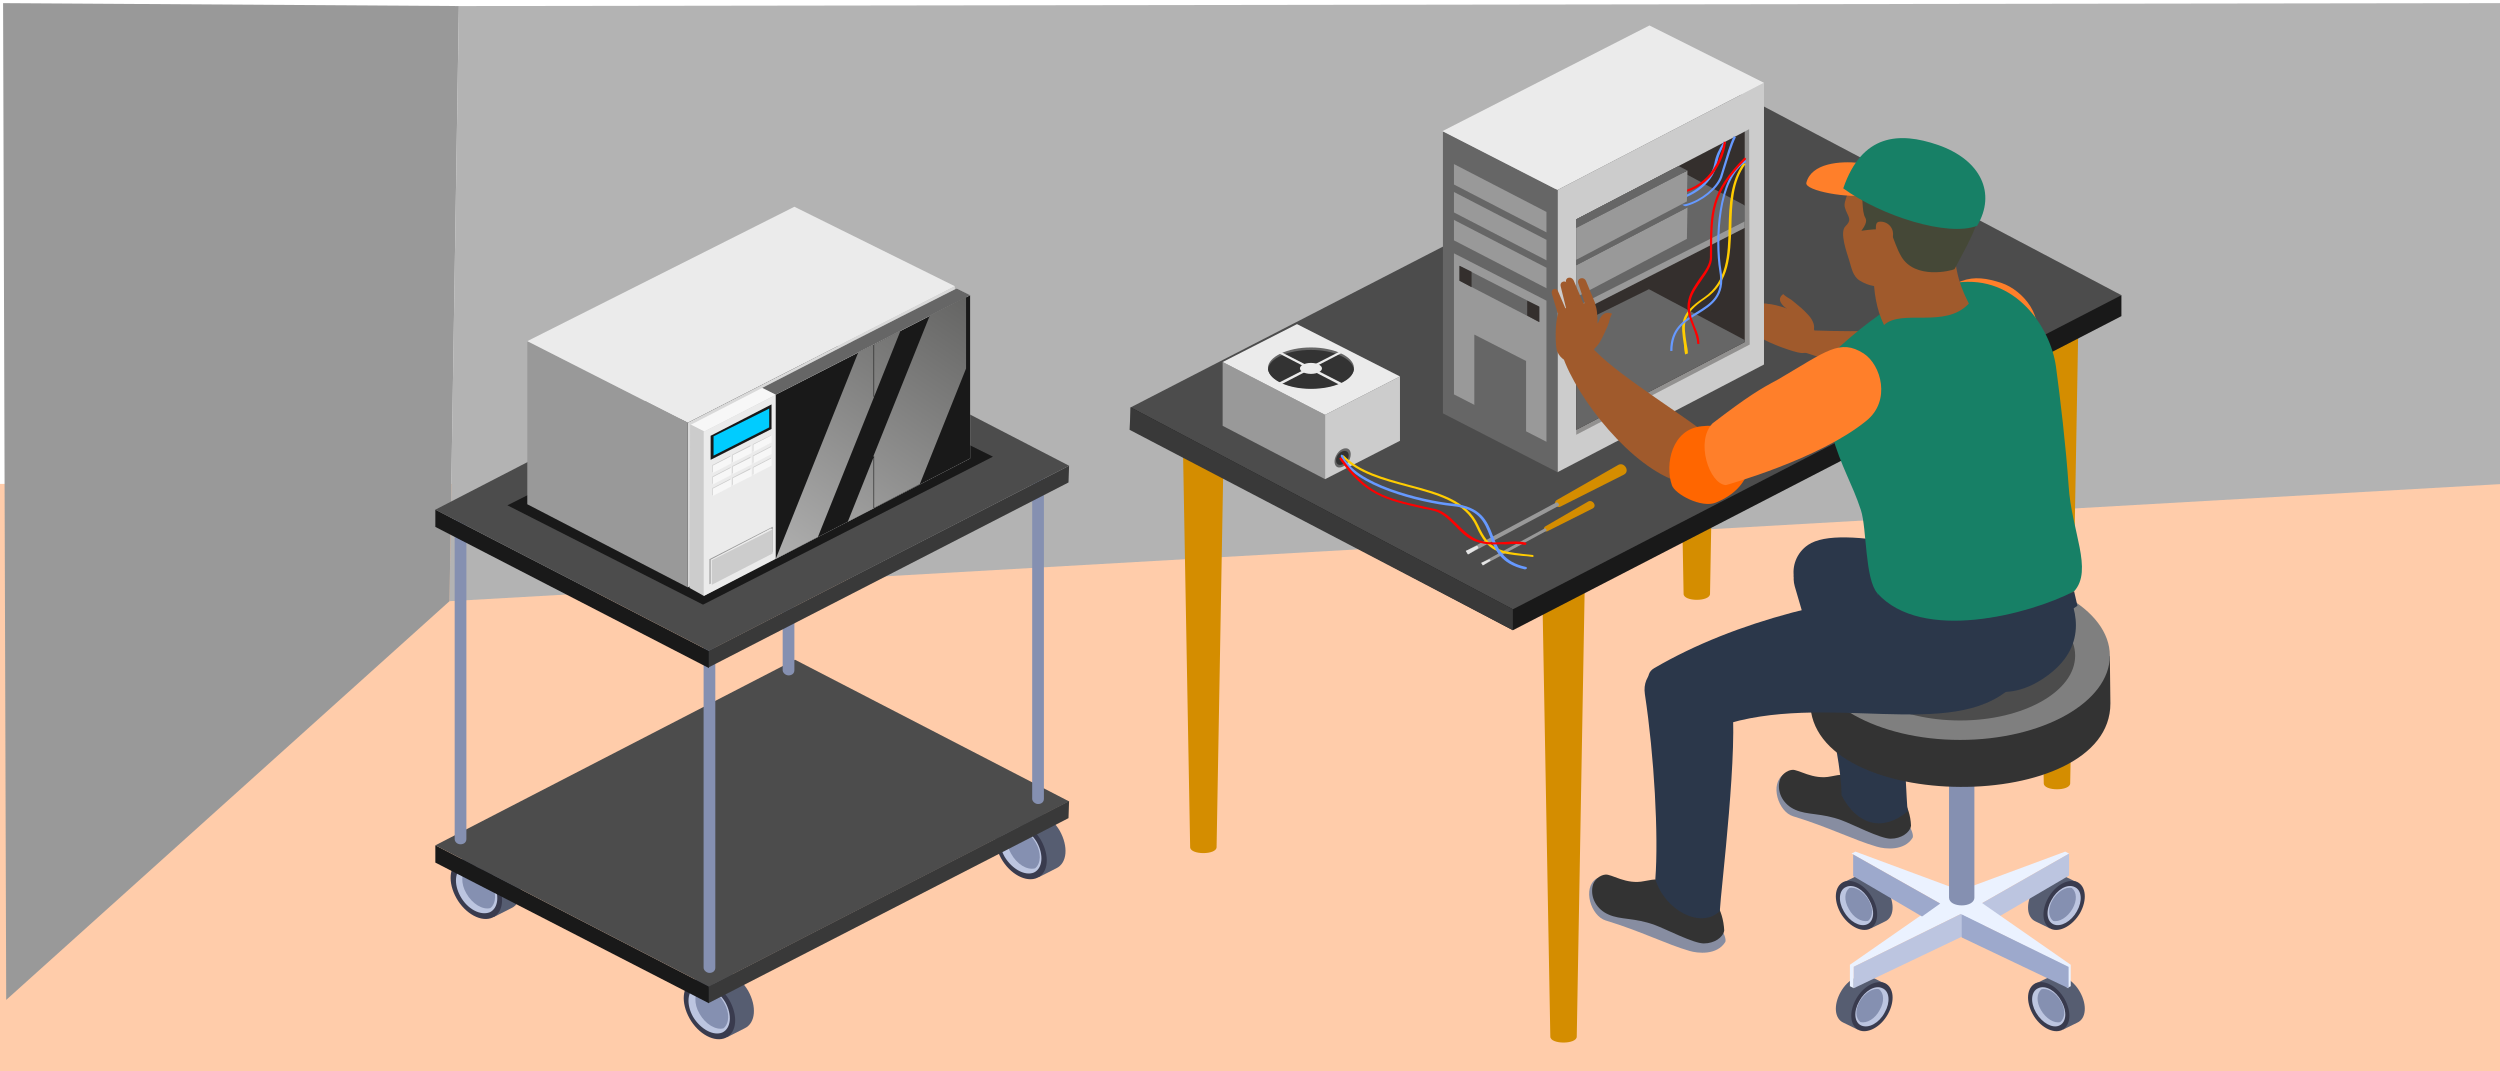 <?xml version="1.0" encoding="UTF-8" standalone="no"?>
<!-- Generator: Adobe Illustrator 25.1.0, SVG Export Plug-In . SVG Version: 6.00 Build 0)  -->

<svg
   version="1.1"
   id="_x31_"
   x="0px"
   y="0px"
   viewBox="0 0 350 150"
   xml:space="preserve"
   sodipodi:docname="maintenance.svg"
   inkscape:version="1.1 (c68e22c387, 2021-05-23)"
   width="350"
   height="150"
   xmlns:inkscape="http://www.inkscape.org/namespaces/inkscape"
   xmlns:sodipodi="http://sodipodi.sourceforge.net/DTD/sodipodi-0.dtd"
   xmlns="http://www.w3.org/2000/svg"
   xmlns:svg="http://www.w3.org/2000/svg"><defs
   id="defs1480"><inkscape:path-effect
   effect="spiro"
   id="path-effect44254"
   is_visible="true"
   lpeversion="1" /><inkscape:path-effect
   effect="spiro"
   id="path-effect43878"
   is_visible="true"
   lpeversion="1" />
	
	
	
	

		
		
		
		
		
		
		
		
		
		
		
		
		
		
		
		
		
		
		
		
		
	
			
			
		
				
				
			
				
				
			
					
					
				
					
					
					
					
					
					
					
					
					
					
					
					
					
					
					
					<linearGradient
   id="SVGID_1_"
   gradientUnits="userSpaceOnUse"
   x1="106.194"
   y1="252.164"
   x2="25.456"
   y2="145.023"
   gradientTransform="matrix(-0.82,0,0,0.732,186.326,-96.226)">
						<stop
   offset="0"
   style="stop-color:#C6C6C6"
   id="stop242" />
						<stop
   offset="1"
   style="stop-color:#1D1D1B"
   id="stop244" />
					</linearGradient>
					
				
					
				
		
		
	
			
			
			
			
			
			
			
			
			
			
			
			
			
			
			
			
			
			
			
			
			
			
			
			
			
			
			
			
			
			
			
			
			
			
			
			
			
			
			
			
			
			
			
			
			
			
			
			
			
			
			
			
			
			
			
			
			
			
			
		
				
				
				
			
				
			
				
				
				
				
				
			
				
			
				
				
				
				
				
				
			
				
				
			
				
				
			
				
			
				
				
			
				
				
				
				
				
				
				
				
				
				
			
				
				
				
			
				
			
				
				
			
				
			
				
				
			
				
				
			
				
			
				
				
			</defs><sodipodi:namedview
   id="namedview1478"
   pagecolor="#505050"
   bordercolor="#eeeeee"
   borderopacity="1"
   inkscape:pageshadow="0"
   inkscape:pageopacity="0"
   inkscape:pagecheckerboard="0"
   showgrid="false"
   inkscape:zoom="2.2878833"
   inkscape:cx="189.47645"
   inkscape:cy="62.284646"
   inkscape:window-width="1920"
   inkscape:window-height="1001"
   inkscape:window-x="-9"
   inkscape:window-y="-9"
   inkscape:window-maximized="1"
   inkscape:current-layer="_x31_"
   width="350px" />
<style
   type="text/css"
   id="style2">
	.st0{fill-rule:evenodd;clip-rule:evenodd;fill:#57D9F7;}
	.st1{fill-rule:evenodd;clip-rule:evenodd;fill:#14C5E2;}
	.st2{fill:#FFFFFF;}
	.st3{fill-rule:evenodd;clip-rule:evenodd;fill:#FCC39A;}
	.st4{opacity:0.5;fill-rule:evenodd;clip-rule:evenodd;fill:#0092A5;}
	.st5{fill-rule:evenodd;clip-rule:evenodd;fill:#1C5396;}
	.st6{fill-rule:evenodd;clip-rule:evenodd;fill:#2F76CC;}
	.st7{fill-rule:evenodd;clip-rule:evenodd;fill:#878DA1;}
	.st8{fill-rule:evenodd;clip-rule:evenodd;fill:#2B374A;}
	.st9{fill-rule:evenodd;clip-rule:evenodd;fill:#B30000;}
	.st10{fill-rule:evenodd;clip-rule:evenodd;fill:#CC0202;}
	.st11{fill-rule:evenodd;clip-rule:evenodd;fill:#EDA070;}
	.st12{fill-rule:evenodd;clip-rule:evenodd;fill:#221F1F;}
	.st13{fill-rule:evenodd;clip-rule:evenodd;fill:#4F2B0C;}
	.st14{fill-rule:evenodd;clip-rule:evenodd;fill:#FF0000;}
	.st15{fill-rule:evenodd;clip-rule:evenodd;fill:#565D71;}
	.st16{fill-rule:evenodd;clip-rule:evenodd;fill:#393B4E;}
	.st17{fill-rule:evenodd;clip-rule:evenodd;fill:#BCC5E0;}
	.st18{fill-rule:evenodd;clip-rule:evenodd;fill:#8590B1;}
	.st19{fill-rule:evenodd;clip-rule:evenodd;fill:#393939;}
	.st20{fill-rule:evenodd;clip-rule:evenodd;fill:#191919;}
	.st21{fill-rule:evenodd;clip-rule:evenodd;fill:#4C4C4C;}
	.st22{fill:#8590B1;}
	.st23{fill-rule:evenodd;clip-rule:evenodd;fill:#D9D9D9;}
	.st24{fill-rule:evenodd;clip-rule:evenodd;fill:#999999;}
	.st25{fill-rule:evenodd;clip-rule:evenodd;fill:#EBEBEB;}
	.st26{fill-rule:evenodd;clip-rule:evenodd;fill:#F7F7F7;}
	.st27{fill-rule:evenodd;clip-rule:evenodd;fill:#CCCCCC;}
	.st28{fill-rule:evenodd;clip-rule:evenodd;fill:#00CCFF;}
	.st29{fill-rule:evenodd;clip-rule:evenodd;fill:#666666;}
	.st30{fill-rule:evenodd;clip-rule:evenodd;fill:url(#SVGID_1_);}
	.st31{fill:#666666;}
	.st32{fill-rule:evenodd;clip-rule:evenodd;fill:#EBF2FF;}
	.st33{fill-rule:evenodd;clip-rule:evenodd;fill:#9DA9CC;}
	.st34{fill-rule:evenodd;clip-rule:evenodd;fill:#333333;}
	.st35{fill-rule:evenodd;clip-rule:evenodd;fill:#7F7F7F;}
	.st36{fill-rule:evenodd;clip-rule:evenodd;fill:#D48D00;}
	.st37{fill-rule:evenodd;clip-rule:evenodd;fill:#0C7850;}
	.st38{fill-rule:evenodd;clip-rule:evenodd;fill:#28946D;}
	.st39{fill:#333333;}
	.st40{fill-rule:evenodd;clip-rule:evenodd;fill:#B2B2B2;}
	.st41{fill-rule:evenodd;clip-rule:evenodd;fill:#E5E5E5;}
	.st42{fill-rule:evenodd;clip-rule:evenodd;fill:#929190;}
	.st43{fill-rule:evenodd;clip-rule:evenodd;fill:#342F2D;}
	.st44{fill:#FFCC00;}
	.st45{fill:#6699FF;}
	.st46{fill:#FF0000;}
</style>
<rect
   style="opacity:0.99;fill:#ffccaa;fill-opacity:1;stroke:none;stroke-width:6.308;stroke-linecap:round;stroke-linejoin:round;paint-order:stroke fill markers"
   id="rect44806"
   width="350.542"
   height="84.357"
   x="0"
   y="67.748" /><path
   style="fill:#b3b3b3;fill-opacity:1;stroke:none;stroke-width:0.971px;stroke-linecap:butt;stroke-linejoin:miter;stroke-opacity:1"
   d="M 64.245,0.848 350.103,0.437 350.542,67.748 62.928,84.166 Z"
   id="path44630" /><path
   style="fill:#999999;fill-opacity:1;stroke:none;stroke-width:0.969px;stroke-linecap:butt;stroke-linejoin:miter;stroke-opacity:1"
   d="M 64.239,0.848 62.928,84.166 0.868,139.985 0.431,0.437 Z"
   id="path44628" /><g
   id="g152"
   transform="matrix(-0.82,0,0,0.732,186.818,-94.446)">
						<g
   id="g98">
							<path
   class="st15"
   d="m 103.7,327.4 5.9,-10.8 -3.1,-1.7 v 0 c -0.1,-0.1 -0.2,-0.1 -0.2,-0.1 -1.9,-1 -4.6,0.7 -6.2,3.7 -1.5,3 -1.3,6.2 0.6,7.2 v 0 z"
   id="path90" />
							<path
   class="st16"
   d="m 110.1,323.8 c 1.5,-3 1.3,-6.2 -0.6,-7.2 -1.9,-1 -4.6,0.7 -6.2,3.7 -1.5,3 -1.3,6.2 0.6,7.2 1.9,1 4.7,-0.7 6.2,-3.7 z"
   id="path92" />
							<path
   class="st17"
   d="m 109.5,323.5 c 1.2,-2.4 1,-5 -0.5,-5.8 -1.5,-0.8 -3.7,0.6 -5,3 -1.2,2.4 -1,5 0.5,5.8 1.5,0.7 3.7,-0.6 5,-3 z"
   id="path94" />
							<path
   class="st18"
   d="m 108.4,322.9 c 1,-1.9 0.9,-4 -0.1,-4.9 -1.3,-0.4 -3.1,0.8 -4.1,2.8 -1,1.9 -0.9,4 0.1,4.9 1.3,0.4 3.1,-0.8 4.1,-2.8 z"
   id="path96" />
						</g>
						<g
   id="g108">
							<path
   class="st15"
   d="m 143.5,304.4 5.9,-10.8 -3.1,-1.7 v 0 c -0.1,-0.1 -0.2,-0.1 -0.2,-0.1 -1.9,-1 -4.6,0.7 -6.2,3.7 -1.5,3 -1.3,6.2 0.6,7.2 v 0 z"
   id="path100" />
							<path
   class="st16"
   d="m 149.9,300.8 c 1.5,-3 1.3,-6.2 -0.6,-7.2 -1.9,-1 -4.6,0.7 -6.2,3.7 -1.5,3 -1.3,6.2 0.6,7.2 1.9,1 4.7,-0.7 6.2,-3.7 z"
   id="path102" />
							<path
   class="st17"
   d="m 149.2,300.5 c 1.2,-2.4 1,-5 -0.5,-5.8 -1.5,-0.8 -3.7,0.6 -5,3 -1.2,2.4 -1,5 0.5,5.8 1.6,0.7 3.8,-0.6 5,-3 z"
   id="path104" />
							<path
   class="st18"
   d="m 148.2,299.9 c 1,-1.9 0.9,-4 -0.1,-4.9 -1.3,-0.4 -3.1,0.8 -4.1,2.8 -1,1.9 -0.9,4 0.1,4.9 1.3,0.4 3.1,-0.8 4.1,-2.8 z"
   id="path106" />
						</g>
						<g
   id="g118">
							<path
   class="st15"
   d="m 50.5,296.8 5.9,-10.8 -3.1,-1.7 v 0 c -0.1,-0.1 -0.2,-0.1 -0.2,-0.1 -1.9,-1 -4.6,0.7 -6.2,3.7 -1.5,3 -1.3,6.2 0.6,7.2 v 0 z"
   id="path110" />
							<path
   class="st16"
   d="m 56.9,293.2 c 1.5,-3 1.3,-6.2 -0.6,-7.2 -1.9,-1 -4.6,0.7 -6.2,3.7 -1.5,3 -1.3,6.2 0.6,7.2 1.9,1 4.7,-0.7 6.2,-3.7 z"
   id="path112" />
							<path
   class="st17"
   d="m 56.3,292.9 c 1.2,-2.4 1,-5 -0.5,-5.8 -1.5,-0.8 -3.7,0.6 -5,3 -1.2,2.4 -1,5 0.5,5.8 1.5,0.7 3.7,-0.6 5,-3 z"
   id="path114" />
							<path
   class="st18"
   d="m 55.2,292.3 c 1,-1.9 0.9,-4 -0.1,-4.9 -1.3,-0.4 -3.1,0.8 -4.1,2.8 -1,1.9 -0.9,4 0.1,4.9 1.4,0.4 3.1,-0.8 4.1,-2.8 z"
   id="path116" />
						</g>
						<g
   id="g126">
							<polygon
   class="st19"
   points="106.9,317.7 106.9,320.9 45.4,285.5 45.3,282.2 "
   id="polygon120" />
							<polygon
   class="st20"
   points="106.8,317.7 106.8,320.9 153.5,294 153.5,290.7 "
   id="polygon122" />
							<polygon
   class="st21"
   points="106.8,317.7 153.5,290.7 92.1,255.2 45.3,282.3 "
   id="polygon124" />
						</g>
						<g
   id="g130">
							<path
   class="st22"
   d="m 106.7,315.1 c -0.6,0 -1,-0.4 -1,-1 v -64.2 c 0,-0.6 0.4,-1 1,-1 0.6,0 1,0.4 1,1 v 64.2 c 0,0.5 -0.5,1 -1,1 z"
   id="path128" />
						</g>
						<g
   id="g134">
							<path
   class="st22"
   d="m 149.2,290.5 c -0.6,0 -1,-0.4 -1,-1 v -63.1 c 0,-0.6 0.4,-1 1,-1 0.6,0 1,0.4 1,1 v 63.1 c 0,0.5 -0.4,1 -1,1 z"
   id="path132" />
						</g>
						<g
   id="g138">
							<path
   class="st22"
   d="m 50.6,282.8 c -0.6,0 -1,-0.4 -1,-1 v -65.5 c 0,-0.6 0.4,-1 1,-1 0.6,0 1,0.4 1,1 v 65.5 c 0,0.5 -0.5,1 -1,1 z"
   id="path136" />
						</g>
						<g
   id="g142">
							<path
   class="st22"
   d="m 93.2,258.2 c -0.6,0 -1,-0.4 -1,-1 v -63.8 c 0,-0.6 0.4,-1 1,-1 0.6,0 1,0.4 1,1 v 63.8 c 0,0.5 -0.5,1 -1,1 z"
   id="path140" />
						</g>
						<g
   id="g150">
							<polygon
   class="st19"
   points="106.9,253.5 106.9,256.7 45.4,221.3 45.3,218.1 "
   id="polygon144" />
							<polygon
   class="st20"
   points="106.8,253.5 106.8,256.8 153.5,229.8 153.5,226.5 "
   id="polygon146" />
							<polygon
   class="st21"
   points="106.8,253.5 153.5,226.5 92.1,191 45.3,218.1 "
   id="polygon148" />
						</g>
					</g><polygon
   class="st20"
   points="141.2,228.4 91.7,200.5 58.3,219.1 107.8,247.4 "
   id="polygon162"
   transform="matrix(-0.82,0,0,0.732,186.818,-96.446)" /><polygon
   class="st23"
   points="64.8,186.5 110.4,212.6 110.4,244.1 64.4,217.5 "
   id="polygon164"
   transform="matrix(-0.82,0,0,0.732,186.818,-96.446)" /><polygon
   class="st24"
   points="137.8,197 110.4,212.6 110.4,244.1 137.8,228.2 "
   id="polygon166"
   transform="matrix(-0.82,0,0,0.732,186.818,-96.446)" /><polygon
   class="st25"
   points="64.8,186.5 110.4,212.6 137.8,197 92.2,171.3 "
   id="polygon168"
   transform="matrix(-0.82,0,0,0.732,186.818,-96.446)" /><path
   class="st26"
   d="m 133.937,40.38 c -11.888,6.006 -27.219,13.917 -37.303,19.118 l 1.886,0.952 37.221,-19.118 z"
   id="path170"
   style="stroke-width:0.775" /><polygon
   class="st27"
   points="107.7,245.7 97.5,239.7 107.7,214.2 110,212.9 110.1,244.2 "
   id="polygon172"
   transform="matrix(-0.82,0,0,0.732,186.818,-96.446)" /><path
   class="st25"
   d="m 135.823,41.333 v 22.853 L 98.52,83.45 V 60.45 C 108.768,55.25 124.427,47.192 135.823,41.333 Z"
   id="path174"
   style="stroke-width:0.775" /><path
   class="st20"
   d="m 135.823,41.333 v 22.853 L 108.604,78.249 V 55.25 c 8.363,-4.248 17.791,-9.083 27.219,-13.917 z"
   id="path176"
   style="stroke-width:0.775" /><polygon
   class="st20"
   points="96.1,209.1 96.1,213.8 106.5,219.7 106.5,215.1 "
   id="polygon178"
   transform="matrix(-0.82,0,0,0.732,186.818,-96.446)" /><polygon
   class="st28"
   points="96.5,209.9 96.5,213.5 106,218.9 106,215.2 "
   id="polygon180"
   transform="matrix(-0.82,0,0,0.732,186.818,-96.446)" /><g
   id="g206"
   transform="matrix(-0.82,0,0,0.732,186.818,-96.446)">
						<g
   id="g188">
							<polygon
   class="st27"
   points="96.2,215 96.2,216.4 99.3,218.1 99.3,216.7 "
   id="polygon182" />
							<polygon
   class="st27"
   points="99.7,216.9 99.7,218.3 102.8,220.1 102.8,218.7 "
   id="polygon184" />
							<polygon
   class="st27"
   points="103.1,218.9 103.1,220.3 106.2,222.1 106.2,220.7 "
   id="polygon186" />
						</g>
						<g
   id="g196">
							<polygon
   class="st27"
   points="96.2,217.1 96.2,218.5 99.3,220.3 99.3,218.9 "
   id="polygon190" />
							<polygon
   class="st27"
   points="99.7,219.1 99.7,220.5 102.8,222.3 102.8,220.9 "
   id="polygon192" />
							<polygon
   class="st27"
   points="103.1,221.1 103.1,222.5 106.2,224.3 106.2,222.9 "
   id="polygon194" />
						</g>
						<g
   id="g204">
							<polygon
   class="st27"
   points="96.2,219.3 96.2,220.7 99.3,222.5 99.3,221.1 "
   id="polygon198" />
							<polygon
   class="st27"
   points="99.7,221.3 99.7,222.7 102.8,224.5 102.8,223.1 "
   id="polygon200" />
							<polygon
   class="st27"
   points="103.1,223.3 103.1,224.7 106.2,226.5 106.2,225.1 "
   id="polygon202" />
						</g>
					</g><polygon
   class="st24"
   points="95.9,232.5 95.9,237.3 106.7,243.5 106.7,238.7 "
   id="polygon208"
   transform="matrix(-0.82,0,0,0.732,186.818,-96.446)" /><polygon
   class="st25"
   points="106.3,243.6 106.5,243.4 106.5,238.8 96.2,232.8 95.9,233 "
   id="polygon210"
   transform="matrix(-0.82,0,0,0.732,186.818,-96.446)" /><polygon
   class="st27"
   points="95.9,233 95.9,237.6 106.3,243.6 106.3,238.9 "
   id="polygon212"
   transform="matrix(-0.82,0,0,0.732,186.818,-96.446)" /><path
   class="st29"
   d="m 133.937,40.38 c -11.888,6.006 -17.135,8.716 -27.219,13.917 l 1.886,0.952 27.219,-13.917 z"
   id="path214"
   style="stroke-width:0.775" /><g
   id="g240"
   transform="matrix(-0.82,0,0,0.732,186.818,-96.446)">
						<g
   id="g222">
							<polygon
   class="st26"
   points="96.1,215 96.1,216.4 99.2,218.2 99.2,216.8 "
   id="polygon216" />
							<polygon
   class="st26"
   points="99.5,217 99.5,218.4 102.7,220.2 102.7,218.8 "
   id="polygon218" />
							<polygon
   class="st26"
   points="103,219 103,220.4 106.1,222.2 106.1,220.8 "
   id="polygon220" />
						</g>
						<g
   id="g230">
							<polygon
   class="st26"
   points="96.1,217.2 96.1,218.6 99.2,220.4 99.2,219 "
   id="polygon224" />
							<polygon
   class="st26"
   points="99.5,219.2 99.5,220.6 102.7,222.4 102.7,221 "
   id="polygon226" />
							<polygon
   class="st26"
   points="103,221.2 103,222.6 106.1,224.4 106.1,223 "
   id="polygon228" />
						</g>
						<g
   id="g238">
							<polygon
   class="st26"
   points="96.1,219.4 96.1,220.8 99.2,222.6 99.2,221.2 "
   id="polygon232" />
							<polygon
   class="st26"
   points="99.5,221.4 99.5,222.8 102.7,224.6 102.7,223.2 "
   id="polygon234" />
							<polygon
   class="st26"
   points="103,223.4 103,224.8 106.1,226.6 106.1,225.2 "
   id="polygon236" />
						</g>
					</g><path
   class="st30"
   d="m 122.377,63.82 -3.689,9.229 3.689,-1.904 z m 0,-8.277 -7.871,19.63 -5.903,3.076 11.56,-28.933 2.132,-1.099 v 7.325 z m 7.789,-11.353 -7.871,19.63 v 7.325 l 6.477,-3.369 6.477,-16.188 V 41.552 Z m -7.789,4.029 3.689,-1.904 -3.689,9.229 z"
   id="path247"
   style="fill:url(#SVGID_1_);stroke-width:0.775" /><g
   id="g1201"
   transform="matrix(0.771,0,0,0.698,-6.314,-121.865)">
					<path
   class="st36"
   d="m 385.6,238.2 -7.8,1.5 1.5,92 c 0,1.6 4.8,1.6 4.8,0 z"
   id="path1197" />
					<path
   class="st36"
   d="m 320.2,200.2 -7.8,1.5 1.5,92 c 0,1.6 4.8,1.6 4.8,0 z"
   id="path1199" />
				</g><g
   id="g1207"
   transform="matrix(0.771,0,0,0.698,-6.314,-121.865)">
					<path
   class="st36"
   d="m 296,289 -7.8,1.5 1.5,92 c 0,1.6 4.8,1.6 4.8,0 z"
   id="path1203" />
					<path
   class="st36"
   d="m 230.6,251 -7.8,1.5 1.5,92 c 0,1.6 4.8,1.6 4.8,0 z"
   id="path1205" />
				</g><polygon
   class="st20"
   points="282.9,301 213.5,260.5 213.5,256.3 393.4,233.8 393.4,238 "
   id="polygon1209"
   transform="matrix(0.771,0,0,0.698,-6.314,-121.865)" /><polygon
   class="st21"
   points="282.9,296.8 213.5,256.3 324.1,193.4 393.4,233.8 "
   id="polygon1211"
   transform="matrix(0.771,0,0,0.698,-6.314,-121.865)" /><polygon
   class="st19"
   points="282.9,296.8 282.9,301 213.3,260.8 213.5,256.3 "
   id="polygon1213"
   transform="matrix(0.771,0,0,0.698,-6.314,-121.865)" /><path
   class="st11"
   d="m 255.508,47.875 c -2.16,-1.117 -1.157,-2.933 -3.24,-3.84 -0.463,-0.279 -3.703,-1.536 -4.783,-1.466 -0.771,-0.209 -1.466,4.12 -1.003,4.678 1.157,0.838 4.783,2.095 5.631,2.165 0.463,0.07 1.851,-0.07 3.394,-1.536 z"
   id="path1217"
   style="fill:#a05a2c;fill-opacity:1;stroke-width:0.734" /><path
   class="st11"
   d="m 246.714,46.129 -3.009,-0.07 c -0.771,0 -0.694,0.768 0.077,0.838 l 2.931,0.279 c 0.694,0.209 0.849,-1.047 0,-1.047 z"
   id="path1219"
   style="fill:#a05a2c;fill-opacity:1;stroke-width:0.734" /><path
   class="st11"
   d="m 247.408,45.78 v 0 c 0,-0.349 -0.231,-0.628 -0.617,-0.698 l -3.471,-0.279 c -0.926,-0.07 -1.003,0.838 -0.077,0.978 l 3.471,0.559 c 0.309,0.07 0.617,-0.209 0.694,-0.559 z"
   id="path1221"
   style="fill:#a05a2c;fill-opacity:1;stroke-width:0.734" /><path
   class="st11"
   d="m 247.639,44.593 v 0 c 0,-0.349 -0.231,-0.628 -0.694,-0.698 l -3.857,-0.14 c -1.003,0 -1.08,0.978 -0.077,1.047 l 3.857,0.349 c 0.386,0.07 0.694,-0.209 0.771,-0.559 z"
   id="path1223"
   style="fill:#a05a2c;fill-opacity:1;stroke-width:0.734" /><path
   class="st11"
   d="m 247.254,42.499 -3.549,-0.14 c -0.926,0 -1.003,0.978 -0.077,1.047 l 3.471,0.279 c 1.003,0.14 1.08,-1.117 0.154,-1.187 z"
   id="path1225"
   style="fill:#a05a2c;fill-opacity:1;stroke-width:0.734" /><path
   class="st3"
   d="m 253.965,45.99 c 0.077,-0.559 -0.231,-1.327 -0.926,-2.025 -0.617,-0.698 -1.543,-1.396 -1.774,-1.606 -0.771,-0.698 -0.849,-0.489 -1.62,-1.187 -0.463,0.349 -0.926,0.978 0.54,2.095 0.154,0.349 0.309,0.628 0.926,0.978 -0.309,2.514 2.7,2.723 2.854,1.746 z"
   id="path1227"
   style="fill:#a05a2c;fill-opacity:1;stroke-width:0.734" /><path
   class="st7"
   d="m 249.722,108.412 c -2.006,1.327 -0.771,5.237 1.311,5.865 4.86,1.466 8.563,3.352 11.726,4.259 1.157,0.349 3.857,0.628 5.014,-1.257 0.309,-0.768 -1.466,-3.421 -1.466,-3.421 -5.709,0.489 -14.04,-6.773 -16.586,-5.446 z"
   id="path1231"
   style="stroke-width:0.734" /><path
   class="st8"
   d="m 256.357,108.691 c -2.546,0.559 -4.629,-1.047 -5.477,-0.908 -0.694,0.07 -1.62,0.698 -1.774,1.676 -0.309,1.606 0.617,3.212 2.237,3.91 1.697,0.768 3.626,0.419 6.48,1.466 1.543,0.559 5.4,2.583 6.866,2.583 1.466,0 2.7,-0.838 2.854,-1.815 -0.231,-5.865 -6.326,-8.03 -11.186,-6.912 z"
   id="path1233"
   style="fill:#333333;fill-opacity:1;stroke-width:0.734" /><path
   class="st5"
   d="m 267.079,113.578 c -3.471,2.933 -7.097,1.955 -9.257,-2.234 -0.077,-6.703 -4.011,-20.668 -6.557,-29.256 -1.466,-5.307 7.946,-8.099 11.186,-1.187 4.011,7.611 4.243,29.605 4.629,32.677 z"
   id="path1237"
   style="fill:#2b374a;fill-opacity:1;stroke-width:0.734" /><g
   id="g1247"
   transform="matrix(0.771,0,0,0.698,-6.314,-121.865)">
					<path
   class="st15"
   d="m 380.4,360.8 5,-9.2 -2.6,-1.4 v 0 c -0.1,0 -0.1,-0.1 -0.2,-0.1 -1.6,-0.8 -4,0.6 -5.3,3.2 -1.3,2.6 -1.1,5.3 0.5,6.1 v 0 z"
   id="path1239" />
					<path
   class="st16"
   d="m 385.9,357.7 c 1.3,-2.6 1.1,-5.3 -0.5,-6.2 -1.6,-0.8 -4,0.6 -5.3,3.2 -1.3,2.6 -1.1,5.3 0.5,6.2 1.6,0.8 4,-0.7 5.3,-3.2 z"
   id="path1241" />
					<path
   class="st17"
   d="m 385.3,357.4 c 1.1,-2.1 0.9,-4.3 -0.4,-4.9 -1.3,-0.7 -3.2,0.5 -4.2,2.6 -1.1,2.1 -0.9,4.3 0.4,4.9 1.3,0.6 3.2,-0.6 4.2,-2.6 z"
   id="path1243" />
					<path
   class="st18"
   d="m 384.5,356.9 c 0.9,-1.7 0.8,-3.4 -0.1,-4.2 -1.1,-0.3 -2.6,0.7 -3.5,2.4 -0.9,1.7 -0.8,3.4 0.1,4.2 1.1,0.3 2.6,-0.7 3.5,-2.4 z"
   id="path1245" />
				</g><g
   id="g1257"
   transform="matrix(0.771,0,0,0.698,-6.314,-121.865)">
					<path
   class="st15"
   d="m 345.5,381.1 5,-9.2 -2.6,-1.4 v 0 c -0.1,0 -0.1,-0.1 -0.2,-0.1 -1.6,-0.8 -4,0.6 -5.3,3.2 -1.3,2.6 -1.1,5.3 0.5,6.1 v 0 z"
   id="path1249" />
					<path
   class="st16"
   d="m 351,378 c 1.3,-2.6 1.1,-5.3 -0.5,-6.2 -1.6,-0.8 -4,0.6 -5.3,3.2 -1.3,2.6 -1.1,5.3 0.5,6.2 1.6,0.8 4,-0.6 5.3,-3.2 z"
   id="path1251" />
					<path
   class="st17"
   d="m 350.4,377.7 c 1.1,-2.1 0.9,-4.3 -0.4,-4.9 -1.3,-0.7 -3.2,0.5 -4.2,2.6 -1.1,2.1 -0.9,4.3 0.4,4.9 1.3,0.6 3.2,-0.5 4.2,-2.6 z"
   id="path1253" />
					<path
   class="st18"
   d="m 349.5,377.2 c 0.9,-1.7 0.8,-3.4 -0.1,-4.2 -1.1,-0.3 -2.6,0.7 -3.5,2.4 -0.9,1.7 -0.8,3.4 0.1,4.2 1.2,0.3 2.7,-0.7 3.5,-2.4 z"
   id="path1255" />
				</g><polygon
   class="st32"
   points="344.8,368.5 367.2,356.3 383.9,345.8 383.2,345.4 362.7,353.8 344.1,368.1 344.1,372.4 344.8,372.8 "
   id="polygon1259"
   transform="matrix(0.771,0,0,0.698,-6.314,-121.865)" /><polygon
   class="st17"
   points="344.8,372.8 367.2,361 383.9,350.2 383.9,345.8 367.2,356.3 344.8,368.5 "
   id="polygon1261"
   transform="matrix(0.771,0,0,0.698,-6.314,-121.865)" /><g
   id="g1271"
   transform="matrix(0.771,0,0,0.698,-6.314,-121.865)">
					<path
   class="st15"
   d="m 347.9,360.8 -5,-9.2 2.6,-1.4 v 0 c 0.1,0 0.1,-0.1 0.2,-0.1 1.6,-0.8 4,0.6 5.3,3.2 1.3,2.6 1.1,5.3 -0.5,6.1 v 0 z"
   id="path1263" />
					<path
   class="st16"
   d="m 342.4,357.7 c -1.3,-2.6 -1.1,-5.3 0.5,-6.2 1.6,-0.8 4,0.6 5.3,3.2 1.3,2.6 1.1,5.3 -0.5,6.2 -1.6,0.8 -4,-0.7 -5.3,-3.2 z"
   id="path1265" />
					<path
   class="st17"
   d="m 343,357.4 c -1.1,-2.1 -0.9,-4.3 0.4,-4.9 1.3,-0.7 3.2,0.5 4.2,2.6 1.1,2.1 0.9,4.3 -0.4,4.9 -1.3,0.6 -3.2,-0.6 -4.2,-2.6 z"
   id="path1267" />
					<path
   class="st18"
   d="m 343.9,356.9 c -0.9,-1.7 -0.8,-3.4 0.1,-4.2 1.1,-0.3 2.6,0.7 3.5,2.4 0.9,1.7 0.8,3.4 -0.1,4.2 -1.2,0.3 -2.7,-0.7 -3.5,-2.4 z"
   id="path1269" />
				</g><g
   id="g1281"
   transform="matrix(0.771,0,0,0.698,-6.314,-121.865)">
					<path
   class="st15"
   d="m 382.8,381.1 -5,-9.2 2.6,-1.4 v 0 c 0.1,0 0.1,-0.1 0.2,-0.1 1.6,-0.8 4,0.6 5.3,3.2 1.3,2.6 1.1,5.3 -0.5,6.1 v 0 z"
   id="path1273" />
					<path
   class="st16"
   d="m 377.3,378 c -1.3,-2.6 -1.1,-5.3 0.5,-6.2 1.6,-0.8 4,0.6 5.3,3.2 1.3,2.6 1.1,5.3 -0.5,6.2 -1.6,0.8 -4,-0.6 -5.3,-3.2 z"
   id="path1275" />
					<path
   class="st17"
   d="m 377.9,377.7 c -1.1,-2.1 -0.9,-4.3 0.4,-4.9 1.3,-0.7 3.2,0.5 4.2,2.6 1.1,2.1 0.9,4.3 -0.4,4.9 -1.2,0.6 -3.1,-0.5 -4.2,-2.6 z"
   id="path1277" />
					<path
   class="st18"
   d="m 378.8,377.2 c -0.9,-1.7 -0.8,-3.4 0.1,-4.2 1.1,-0.3 2.6,0.7 3.5,2.4 0.9,1.7 0.8,3.4 -0.1,4.2 -1.1,0.3 -2.6,-0.7 -3.5,-2.4 z"
   id="path1279" />
				</g><polygon
   class="st32"
   points="344.4,345.8 345.1,345.4 365.6,353.8 384.2,368.1 384.2,372.4 383.5,372.8 383.5,368.5 364.2,357.9 361.1,357.5 359.4,356.3 360.3,355.7 "
   id="polygon1283"
   transform="matrix(0.771,0,0,0.698,-6.314,-121.865)" /><path
   class="st33"
   d="m 259.365,119.583 12.266,6.912 -2.546,1.815 -9.643,-5.656 v -3.072 z m 15.274,8.449 14.966,7.331 v 3.002 l -14.966,-7.122 z"
   id="path1285"
   style="stroke-width:0.734" /><path
   class="st18"
   d="m 274.639,94.866 v 0 c -1.003,0 -1.774,0.768 -1.774,1.746 v 29.046 c 0,1.466 3.549,1.466 3.549,0 V 96.681 c 0,-0.978 -0.849,-1.815 -1.774,-1.815 z"
   id="path1287"
   style="stroke-width:0.734" /><g
   id="g1295"
   transform="matrix(0.771,0,0,0.698,-6.314,-121.865)">
					<path
   class="st34"
   d="m 336.9,315.4 v -9.2 h 54.4 l 0.1,9.5 c 0,22.5 -54.5,22.2 -54.5,-0.3 z"
   id="path1289" />
					<path
   class="st35"
   d="m 364.1,323 c -15,0 -27.2,-7.6 -27.2,-16.9 0,-9.3 12.2,-16.9 27.2,-16.9 15,0 27.2,7.6 27.2,16.9 0,9.3 -12.2,16.9 -27.2,16.9 z"
   id="path1291" />
					<path
   class="st21"
   d="m 364.1,319.1 c -11.5,0 -20.9,-5.8 -20.9,-13 0,-7.1 9.4,-13 20.9,-13 11.5,0 20.9,5.8 20.9,13 0,7.2 -9.4,13 -20.9,13 z"
   id="path1293" />
				</g><path
   class="st5"
   d="m 253.117,76.293 c 4.629,-3.142 20.366,1.327 35.64,5.307 1.929,3.142 3.703,8.588 -1.929,12.847 -12.266,9.286 -20.211,-11.102 -31.628,-9.705 -4.706,-0.978 -5.323,-6.214 -2.083,-8.449 z"
   id="path1299"
   style="fill:#2b374a;fill-opacity:1;stroke-width:0.734" /><path
   class="st6"
   d="m 231.594,93.539 c 11.494,-6.703 26.151,-10.194 41.271,-11.451 2.16,3.072 6.634,-2.025 10.8,0.279 0.309,2.793 4.629,9.775 -3.703,15.082 -9.489,6.005 -27.54,-1.327 -41.966,5.307 -2.931,-0.838 -9.566,-7.401 -6.403,-9.217 z"
   id="path1301"
   style="fill:#2b374a;fill-opacity:1;stroke-width:0.734" /><path
   class="st7"
   d="m 223.494,123.005 c -2.006,1.327 -0.771,5.237 1.311,5.865 4.86,1.466 8.563,3.352 11.726,4.259 1.157,0.349 3.857,0.628 5.014,-1.257 0.309,-0.768 -1.466,-3.421 -1.466,-3.421 -5.709,0.559 -14.04,-6.703 -16.586,-5.446 z"
   id="path1303"
   style="stroke-width:0.734" /><path
   class="st8"
   d="m 230.205,123.354 c -2.546,0.559 -4.629,-1.047 -5.477,-0.908 -0.694,0.07 -1.62,0.698 -1.774,1.676 -0.309,1.606 0.617,3.212 2.237,3.91 1.697,0.768 3.626,0.419 6.48,1.466 1.543,0.559 5.4,2.583 6.866,2.583 1.466,0 2.7,-0.838 2.854,-1.815 -0.309,-5.935 -5.554,-8.099 -11.186,-6.912 z"
   id="path1305"
   style="fill:#333333;stroke-width:0.734" /><path
   class="st6"
   d="m 240.774,127.543 c -2.623,2.583 -7.714,-0.07 -9.026,-4.469 0.463,-6.075 -0.154,-17.246 -1.466,-25.904 -0.849,-5.725 10.183,-6.773 12.111,0.419 1.08,6.633 -1.466,26.882 -1.62,29.954 z"
   id="path1309"
   style="fill:#2b374a;fill-opacity:1;stroke-width:0.734" /><path
   class="st11"
   d="m 277.957,52.204 c -5.323,4.12 -18.514,-0.698 -25.303,-2.863 -1.389,-0.419 0.694,-3.072 1.466,-3.072 5.323,0.209 16.431,0.14 20.829,-0.838 2.777,-0.628 6.943,3.77 3.009,6.773 z"
   id="path1311"
   style="fill:#a05a2c;fill-opacity:1;stroke-width:0.734" /><path
   class="st9"
   d="m 270.242,63.376 c -2.16,0.628 -6.557,-4.189 -5.323,-7.401 3.009,-5.167 2.006,-9.217 3.78,-11.381 4.551,-6.005 7.406,-6.354 11.571,-4.957 2.854,0.978 6.326,4.818 4.32,8.588 -3.78,7.262 -14.349,15.152 -14.349,15.152 z"
   id="path1313"
   style="fill:#ff7f2a;fill-opacity:1;stroke-width:0.734" /><path
   class="st10"
   d="m 256.434,60.722 c 1.389,4.818 2.854,6.912 4.089,10.683 0.849,2.583 0.54,9.636 2.314,11.66 -1.157,6.214 19.826,4.608 27.54,-0.279 2.7,-3.002 -0.386,-8.449 -0.771,-14.802 -0.386,-5.586 -1.157,-12.079 -1.774,-16.688 -0.771,-5.446 -5.631,-12.847 -13.886,-11.73 -3.626,0.559 -8.254,1.606 -16.509,9.077 -3.626,3.282 -2.7,6.284 -1.003,12.079 z"
   id="path1315"
   style="fill:#178066;fill-opacity:1;stroke-width:0.734" /><path
   class="st9"
   d="m 290.839,84.811 c -4.474,3.282 -23.529,9.985 -28.466,0.698 0.077,-0.768 0.386,-1.746 0.463,-2.444 6.249,6.912 21.137,3.002 27.54,-0.279 0.154,0.698 0.309,1.327 0.463,2.025 z"
   id="path1317"
   style="fill:#2b374a;fill-opacity:1;stroke-width:0.734" /><path
   class="st36"
   d="m 217.785,70.637 0.077,0.14 c 0.154,0.209 0.386,0.279 0.617,0.14 l 8.871,-4.469 c 0.926,-0.489 0,-1.885 -0.849,-1.327 l -8.563,4.888 c -0.231,0.14 -0.309,0.419 -0.154,0.628 z"
   id="path1319"
   style="stroke-width:0.734" /><path
   class="st24"
   d="m 205.211,77.131 0.309,0.489 12.651,-6.773 c 0.231,-0.14 -0.077,-0.628 -0.309,-0.489 z"
   id="path1321"
   style="stroke-width:0.734" /><path
   class="st41"
   d="m 205.211,77.131 0.309,0.489 1.389,-0.838 c 0.154,-0.14 -0.077,-0.419 -0.231,-0.349 z"
   id="path1323"
   style="stroke-width:0.734" /><path
   class="st36"
   d="m 216.165,74.198 0.077,0.07 c 0.077,0.14 0.309,0.209 0.463,0.07 l 6.249,-3.142 c 0.694,-0.349 0,-1.327 -0.617,-0.978 l -6.017,3.491 c -0.154,0.14 -0.231,0.279 -0.154,0.489 z"
   id="path1327"
   style="stroke-width:0.734" /><path
   class="st24"
   d="m 207.371,78.807 0.231,0.349 8.871,-4.818 c 0.154,-0.07 -0.077,-0.489 -0.231,-0.349 z"
   id="path1329"
   style="stroke-width:0.734" /><path
   class="st41"
   d="m 207.371,78.807 0.231,0.349 1.003,-0.628 c 0.154,-0.07 0,-0.279 -0.154,-0.209 z"
   id="path1331"
   style="stroke-width:0.734" /><polygon
   class="st27"
   points="328.5,247.7 328.5,191.2 291,212.7 291,269.3 "
   id="polygon1335"
   transform="matrix(0.771,0,0,0.698,-6.314,-121.865)" /><polygon
   class="st29"
   points="270.2,257.5 270.2,200.9 291,212.7 291,269.3 "
   id="polygon1337"
   transform="matrix(0.771,0,0,0.698,-6.314,-121.865)" /><polygon
   class="st25"
   points="307.7,179.7 328.5,191.2 291,212.7 270.1,200.9 "
   id="polygon1339"
   transform="matrix(0.771,0,0,0.698,-6.314,-121.865)" /><polygon
   class="st42"
   points="294.4,218.6 325.8,200.5 325.9,243.7 294.4,261.8 "
   id="polygon1341"
   transform="matrix(0.771,0,0,0.698,-6.314,-121.865)" /><polygon
   class="st43"
   points="294.4,218.6 325,201 325,243.2 294.4,260.8 "
   id="polygon1343"
   transform="matrix(0.771,0,0,0.698,-6.314,-121.865)" /><polygon
   class="st29"
   points="325,242.8 325,243.2 294.4,260.8 294.4,239.8 307.6,232.6 "
   id="polygon1345"
   transform="matrix(0.771,0,0,0.698,-6.314,-121.865)" /><polygon
   class="st24"
   points="325,215.9 325,220.3 294.4,237.5 294.4,219 311.8,209 "
   id="polygon1347"
   transform="matrix(0.771,0,0,0.698,-6.314,-121.865)" /><polygon
   class="st29"
   points="325,215.8 325,219 294.4,236.1 294.4,218.6 312.3,208.3 "
   id="polygon1349"
   transform="matrix(0.771,0,0,0.698,-6.314,-121.865)" /><polygon
   class="st24"
   points="272.2,211.6 272.2,207.5 289,217.1 289,221.2 "
   id="polygon1351"
   transform="matrix(0.771,0,0,0.698,-6.314,-121.865)" /><polygon
   class="st24"
   points="272.2,217.2 272.2,213.1 289,222.7 289,226.8 "
   id="polygon1353"
   transform="matrix(0.771,0,0,0.698,-6.314,-121.865)" /><polygon
   class="st24"
   points="272.2,222.8 272.2,218.7 289,228.3 289,232.4 "
   id="polygon1355"
   transform="matrix(0.771,0,0,0.698,-6.314,-121.865)" /><polygon
   class="st24"
   points="272.2,253.7 272.2,225.4 289,234.9 289,263.2 "
   id="polygon1357"
   transform="matrix(0.771,0,0,0.698,-6.314,-121.865)" /><polygon
   class="st29"
   points="273.2,230.9 273.2,227.9 287.7,236.1 287.7,239.2 "
   id="polygon1359"
   transform="matrix(0.771,0,0,0.698,-6.314,-121.865)" /><polygon
   class="st43"
   points="285.5,237.9 285.5,234.9 287.7,236.1 287.7,239.2 "
   id="polygon1361"
   transform="matrix(0.771,0,0,0.698,-6.314,-121.865)" /><polygon
   class="st43"
   points="273.2,230.9 273.2,227.9 275.4,229.1 275.4,232.2 "
   id="polygon1363"
   transform="matrix(0.771,0,0,0.698,-6.314,-121.865)" /><polygon
   class="st29"
   points="275.9,257.6 275.9,241.7 285.3,247 285.3,263 "
   id="polygon1365"
   transform="matrix(0.771,0,0,0.698,-6.314,-121.865)" /><path
   class="st44"
   d="m 235.914,49.621 c -0.077,-0.419 -0.154,-0.838 -0.154,-1.257 -0.463,-3.002 -0.694,-4.399 2.777,-6.703 3.24,-2.234 3.394,-5.935 3.471,-9.845 0.077,-3.142 0.231,-6.424 2.083,-9.007 l 0.309,0.14 c -1.851,2.444 -1.929,5.725 -2.006,8.798 -0.154,3.98 -0.231,7.75 -3.626,10.055 -3.317,2.234 -3.086,3.491 -2.623,6.424 0.077,0.419 0.154,0.768 0.154,1.257 z"
   id="path1367"
   style="stroke-width:0.734" /><path
   class="st45"
   d="m 234.14,49.132 h -0.309 c 0,-3.142 1.851,-4.259 3.703,-5.446 1.929,-1.187 3.78,-2.304 3.163,-5.795 -0.694,-4.259 -0.309,-13.197 3.626,-15.501 l 0.154,0.279 c -3.857,2.304 -4.166,11.032 -3.471,15.221 0.617,3.631 -1.389,4.888 -3.317,6.075 -1.774,1.047 -3.549,2.165 -3.549,5.167 z"
   id="path1371"
   style="stroke-width:0.734" /><path
   class="st46"
   d="m 237.92,48.154 h -0.309 c 0,-0.768 -0.309,-1.536 -0.617,-2.374 -0.463,-1.187 -1.003,-2.374 -0.617,-3.84 0.231,-1.047 0.926,-2.025 1.543,-2.933 0.771,-1.047 1.466,-2.025 1.466,-3.002 v -0.07 c 0,-6.354 0,-9.007 4.86,-13.895 l 0.231,0.209 c -4.783,4.818 -4.783,7.401 -4.783,13.685 v 0.07 c 0,1.117 -0.694,2.095 -1.466,3.212 -0.617,0.908 -1.311,1.815 -1.543,2.863 -0.309,1.396 0.154,2.514 0.617,3.701 0.309,0.698 0.617,1.466 0.617,2.374 z"
   id="path1375"
   style="stroke-width:0.734" /><g
   id="g1381"
   transform="matrix(0.771,0,0,0.698,-6.314,-121.865)">
					<path
   class="st45"
   d="m 312.4,216.3 c -1,0 -2,-0.3 -2.7,-0.9 l -0.4,-0.3 0.6,-0.1 c 4,-0.4 8.8,-3 9.6,-7.7 0.2,-1.4 0.8,-2.8 1.7,-4.3 l 0.4,0.2 c -0.9,1.4 -1.4,2.8 -1.6,4.1 -0.8,4.7 -5.3,7.4 -9.4,8 1.3,0.7 2.8,0.5 3.8,0.2 2.7,-0.8 5.3,-3.2 6.1,-5.4 0.2,-0.6 0.4,-1.5 0.7,-2.5 0.5,-1.7 1,-3.9 1.8,-5.7 l 0.4,0.2 c -0.8,1.8 -1.3,3.9 -1.8,5.6 -0.3,1 -0.5,1.8 -0.7,2.5 -0.8,2.3 -3.6,4.8 -6.4,5.7 -0.8,0.3 -1.5,0.4 -2.1,0.4 z"
   id="path1379" />
				</g><g
   id="g1385"
   transform="matrix(0.771,0,0,0.698,-6.314,-121.865)">
					<path
   class="st46"
   d="m 311.3,213.6 v -0.4 c 5.9,0 9.2,-5.1 9.9,-10.2 l 0.4,0.1 c -0.6,5.2 -4.1,10.5 -10.3,10.5 z"
   id="path1383" />
				</g><polygon
   class="st24"
   points="294.4,227.8 294.4,234.2 314.5,222.5 314.6,216.2 "
   id="polygon1389"
   transform="matrix(0.771,0,0,0.698,-6.314,-121.865)" /><polygon
   class="st29"
   points="294.4,227.8 294.4,218.6 306.4,211.7 314.6,216.2 "
   id="polygon1391"
   transform="matrix(0.771,0,0,0.698,-6.314,-121.865)" /><polygon
   class="st24"
   points="294.4,220.3 294.4,226.7 314.5,215 314.6,208.8 "
   id="polygon1395"
   transform="matrix(0.771,0,0,0.698,-6.314,-121.865)" /><polygon
   class="st29"
   points="294.4,220.3 294.4,218.6 313,207.9 314.6,208.8 "
   id="polygon1397"
   transform="matrix(0.771,0,0,0.698,-6.314,-121.865)" /><g
   id="g1413"
   transform="matrix(0.771,0,0,0.698,-6.314,-121.865)">
					<path
   class="st11"
   d="m 296.5,245.2 c 0.8,-0.2 1.7,-1 2.3,-2.2 0.6,-1.2 1.1,-2.5 1.3,-3 0.5,-1.3 0.2,-1.2 0.8,-2.5 -0.7,-0.3 -1.8,-0.5 -2.5,1.8 -0.4,0.4 -0.8,0.3 -1.1,2.1 -3.6,0.9 -2.2,4.2 -0.8,3.8 z"
   id="path1401"
   style="fill:#a05a2c;fill-opacity:1" />
					<path
   class="st3"
   d="m 294.2,246.4 c 0.4,-3.2 3.2,1.6 3.4,-1.4 0.8,-3 0.9,-8.1 0.2,-9.4 -0.1,-1 -6.1,0.7 -6.6,1.6 -0.7,1.8 -0.6,6.7 -0.3,7.8 0.3,0.6 1.2,2.9 3.3,1.4 z"
   id="path1403"
   style="fill:#a05a2c;fill-opacity:1" />
					<path
   class="st3"
   d="m 292.5,236.6 -1.4,-3.6 c -0.4,-0.9 -1.4,-0.4 -1.1,0.6 l 1,3.7 c 0.3,0.8 1.9,0.2 1.5,-0.7 z"
   id="path1405"
   style="fill:#a05a2c;fill-opacity:1" />
					<path
   class="st3"
   d="m 293.6,237.2 v 0 c 0.5,-0.1 0.7,-0.6 0.6,-1.1 l -1.3,-4.4 c -0.3,-1.1 -1.6,-0.7 -1.3,0.4 l 1,4.5 c 0,0.5 0.5,0.8 1,0.6 z"
   id="path1407"
   style="fill:#a05a2c;fill-opacity:1" />
					<path
   class="st3"
   d="m 295.2,236.9 v 0 c 0.5,-0.2 0.7,-0.7 0.6,-1.2 L 294,231 c -0.4,-1.2 -1.8,-0.8 -1.4,0.4 l 1.5,4.8 c 0.1,0.5 0.6,0.8 1.1,0.7 z"
   id="path1409"
   style="fill:#a05a2c;fill-opacity:1" />
					<path
   class="st3"
   d="m 297.8,235.3 -1.6,-4.3 c -0.4,-1.1 -1.8,-0.6 -1.4,0.5 l 1.3,4.4 c 0.4,1.1 2.1,0.5 1.7,-0.6 z"
   id="path1411"
   style="fill:#a05a2c;fill-opacity:1" />
				</g><path
   class="st11"
   d="m 235.142,67.495 c -6.634,-1.955 -14.349,-11.591 -16.431,-17.805 -0.386,-1.187 3.317,-1.885 4.629,-0.559 3.626,3.77 13.423,9.636 16.663,12.498 2.006,1.815 0,7.331 -4.86,5.865 z"
   id="path1415"
   style="fill:#a05a2c;stroke-width:0.734" /><path
   class="st10"
   d="m 238.228,59.675 c -4.166,0.419 -5.169,5.307 -4.166,8.239 0.386,1.257 4.166,3.282 6.171,2.444 5.091,-2.095 5.631,-6.354 3.471,-9.426 -0.849,-1.257 -3.703,-1.466 -5.477,-1.257 z"
   id="path1419"
   style="fill:#ff6600;stroke-width:0.734" /><path
   class="st14"
   d="m 241.622,67.914 c -2.314,-0.14 -4.32,-6.144 -1.851,-8.658 4.937,-3.77 6.557,-4.748 9.18,-6.144 6.789,-3.98 8.64,-5.725 11.957,-3.631 2.469,1.606 3.857,6.633 0.386,9.426 -6.557,5.376 -19.671,9.007 -19.671,9.007 z"
   id="path1421"
   style="fill:#ff7f2a;fill-opacity:1;stroke-width:0.734" /><path
   class="st3"
   d="m 259.751,24.554 c -0.463,1.047 -1.003,2.165 -1.311,3.212 -0.231,0.768 -0.309,0.978 0,1.746 0.463,1.047 0.771,1.327 -0.077,2.165 -0.849,0.838 0.154,3.561 0.54,4.818 0.309,0.978 0.463,2.165 1.466,2.793 2.469,1.536 5.246,0.698 7.714,-0.07 2.469,-0.768 7.483,-6.354 8.254,-8.169 0.617,-3.77 -0.386,-7.122 -7.329,-9.566 -3.009,-1.047 -8.1,0.419 -9.257,3.072 z"
   id="path1423"
   style="fill:#a05a2c;fill-opacity:1;stroke-width:0.734" /><path
   class="st11"
   d="m 262.528,35.167 c 0,0 -1.003,5.795 1.234,10.334 2.546,-2.304 8.563,0.559 11.88,-3.002 -0.617,-1.257 -2.546,-4.748 -1.851,-9.985 0.154,-1.536 -10.877,-1.955 -11.263,2.653 z"
   id="path1425"
   style="fill:#a05a2c;fill-opacity:1;stroke-width:0.734" /><path
   class="st13"
   d="m 260.985,30.14 c 0.154,0.489 0.694,0.698 -0.386,2.165 3.009,-0.419 2.314,0 3.009,-0.419 1.157,-0.698 1.311,1.815 2.546,3.98 1.929,3.352 7.097,2.025 7.483,1.815 2.16,-4.189 5.786,-9.775 2.546,-13.476 -2.7,-3.072 -8.563,-4.888 -12.806,-3.142 -1.929,0.768 -6.711,3.072 -3.549,5.307 1.311,0.838 0.694,2.165 1.157,3.77 z"
   id="path1427"
   style="fill:#454837;fill-opacity:1;stroke-width:0.734" /><path
   class="st3"
   d="m 264.997,33.142 c -0.231,1.327 -1.311,3.212 -1.929,3.072 -1.62,-0.559 -0.771,-1.536 -0.54,-2.863 0.231,-1.327 -0.154,-2.165 0.54,-2.304 1.08,-0.14 2.16,0.768 1.929,2.095 z"
   id="path1429"
   style="fill:#a05a2c;fill-opacity:1;stroke-width:0.734" /><path
   class="st14"
   d="m 260.291,22.808 c 2.469,0.279 6.557,0.978 8.023,1.885 -3.857,-0.279 -4.551,2.095 -6.711,2.583 -2.7,0.559 -8.949,-0.559 -8.717,-1.676 0.694,-2.793 4.783,-3.072 7.406,-2.793 z"
   id="path1431"
   style="fill:#ff7f2a;fill-opacity:1;stroke-width:0.734" /><path
   class="st5"
   d="m 276.799,31.606 c -4.089,1.606 -13.5,-1.396 -18.746,-5.237 2.623,-7.611 7.791,-7.96 13.269,-6.075 6.017,2.095 8.177,6.773 5.477,11.311 z"
   id="path1433"
   style="fill:#178066;fill-opacity:1;stroke-width:0.734" /><polygon
   class="st24"
   points="230.2,260 230.2,247.2 248.8,257.8 248.8,270.7 "
   id="polygon1437"
   transform="matrix(0.771,0,0,0.698,-6.314,-121.865)" /><polygon
   class="st27"
   points="262.4,263 262.4,250.1 248.8,257.8 248.8,270.7 "
   id="polygon1439"
   transform="matrix(0.771,0,0,0.698,-6.314,-121.865)" /><polygon
   class="st25"
   points="243.7,239.6 230.2,247.2 248.8,257.8 262.4,250.1 "
   id="polygon1441"
   transform="matrix(0.771,0,0,0.698,-6.314,-121.865)" /><path
   class="st29"
   d="m 183.534,48.643 c 3.317,0 6.017,1.327 6.017,2.863 0,1.606 -2.7,2.863 -6.017,2.863 -3.317,0 -6.017,-1.327 -6.017,-2.863 0,-1.536 2.7,-2.863 6.017,-2.863 z"
   id="path1443"
   style="stroke-width:0.734" /><path
   class="st29"
   d="m 188.857,64.493 c 0.386,-0.698 0.309,-1.466 -0.154,-1.676 -0.463,-0.209 -1.234,0.14 -1.62,0.908 -0.386,0.698 -0.309,1.466 0.154,1.676 0.463,0.209 1.234,-0.209 1.62,-0.908 z"
   id="path1445"
   style="stroke-width:0.734" /><path
   class="st34"
   d="m 183.534,48.992 c 3.163,0 5.786,1.187 6.017,2.723 -0.154,1.536 -2.777,2.723 -6.017,2.723 -3.163,0 -5.786,-1.187 -6.017,-2.723 0.154,-1.536 2.777,-2.723 6.017,-2.723 z"
   id="path1447"
   style="stroke-width:0.734" /><polygon
   class="st25"
   points="252,244.8 239.6,251.8 240.1,252.1 252.5,245 "
   id="polygon1449"
   transform="matrix(0.771,0,0,0.698,-6.314,-121.865)" /><polygon
   class="st25"
   points="240.1,244.8 252.5,251.8 252,252.1 239.6,245 "
   id="polygon1451"
   transform="matrix(0.771,0,0,0.698,-6.314,-121.865)" /><path
   class="st25"
   d="m 183.534,50.808 c 0.849,0 1.543,0.349 1.543,0.768 0,0.419 -0.694,0.768 -1.543,0.768 -0.849,0 -1.543,-0.349 -1.543,-0.768 0,-0.419 0.694,-0.768 1.543,-0.768 z"
   id="path1453"
   style="stroke-width:0.734" /><path
   class="st34"
   d="m 188.625,64.423 c 0.309,-0.559 0.231,-1.117 -0.154,-1.257 -0.386,-0.14 -0.926,0.14 -1.234,0.628 -0.309,0.559 -0.231,1.117 0.154,1.257 0.386,0.14 0.926,-0.14 1.234,-0.628 z"
   id="path1455"
   style="stroke-width:0.734" /><path
   class="st44"
   d="m 214.545,77.969 c 0,0 0,0 0,0 -0.54,-0.07 -1.003,-0.14 -1.389,-0.14 -3.317,-0.349 -4.86,-0.489 -6.48,-4.12 -1.543,-3.421 -5.477,-4.469 -9.643,-5.586 -3.394,-0.908 -6.866,-1.815 -9.103,-4.12 -0.077,-0.07 -0.077,-0.14 0,-0.209 0.077,-0.07 0.154,-0.07 0.231,0 2.16,2.234 5.631,3.142 8.949,4.05 4.243,1.117 8.254,2.165 9.874,5.725 1.543,3.421 2.931,3.561 6.171,3.98 0.463,0.07 0.926,0.07 1.389,0.14 0.077,0 0.154,0.07 0.154,0.14 0,0.07 0,0.14 -0.154,0.14 z"
   id="path1457"
   style="stroke-width:0.734" /><path
   class="st45"
   d="m 213.465,79.714 c 0,0 0,0 0,0 -3.394,-0.768 -4.166,-2.723 -4.86,-4.608 -0.771,-2.025 -1.543,-3.91 -5.323,-4.259 -4.243,-0.419 -14.04,-2.793 -15.583,-6.982 0,-0.07 0,-0.14 0.077,-0.209 0.077,0 0.154,0 0.231,0.07 1.543,4.05 11.186,6.354 15.351,6.773 4.011,0.419 4.86,2.444 5.631,4.469 0.694,1.815 1.466,3.701 4.629,4.399 0.077,0 0.154,0.07 0.154,0.209 -0.154,0.14 -0.231,0.14 -0.309,0.14 z"
   id="path1461"
   style="stroke-width:0.734" /><path
   class="st46"
   d="m 208.991,76.223 c -0.849,0 -1.697,-0.14 -2.623,-0.489 -1.08,-0.489 -1.929,-1.327 -2.7,-2.165 -0.926,-0.908 -1.774,-1.746 -2.854,-2.025 -0.54,-0.14 -1.08,-0.279 -1.62,-0.349 -5.477,-1.257 -8.023,-1.885 -11.649,-6.912 -0.077,-0.07 0,-0.14 0.077,-0.209 0.077,-0.07 0.154,0 0.231,0.07 3.626,4.957 5.863,5.516 11.494,6.773 0.54,0.14 1.003,0.209 1.62,0.349 1.157,0.279 2.083,1.187 3.009,2.095 0.771,0.768 1.62,1.606 2.623,2.095 1.389,0.628 2.777,0.489 4.089,0.419 1.003,-0.07 1.929,-0.14 2.854,0.07 0.077,0 0.154,0.07 0.154,0.209 0,0.07 -0.077,0.14 -0.231,0.14 -0.849,-0.209 -1.774,-0.14 -2.7,-0.07 -0.694,-0.07 -1.234,0 -1.774,0 z"
   id="path1465"
   style="stroke-width:0.734" />
</svg>
